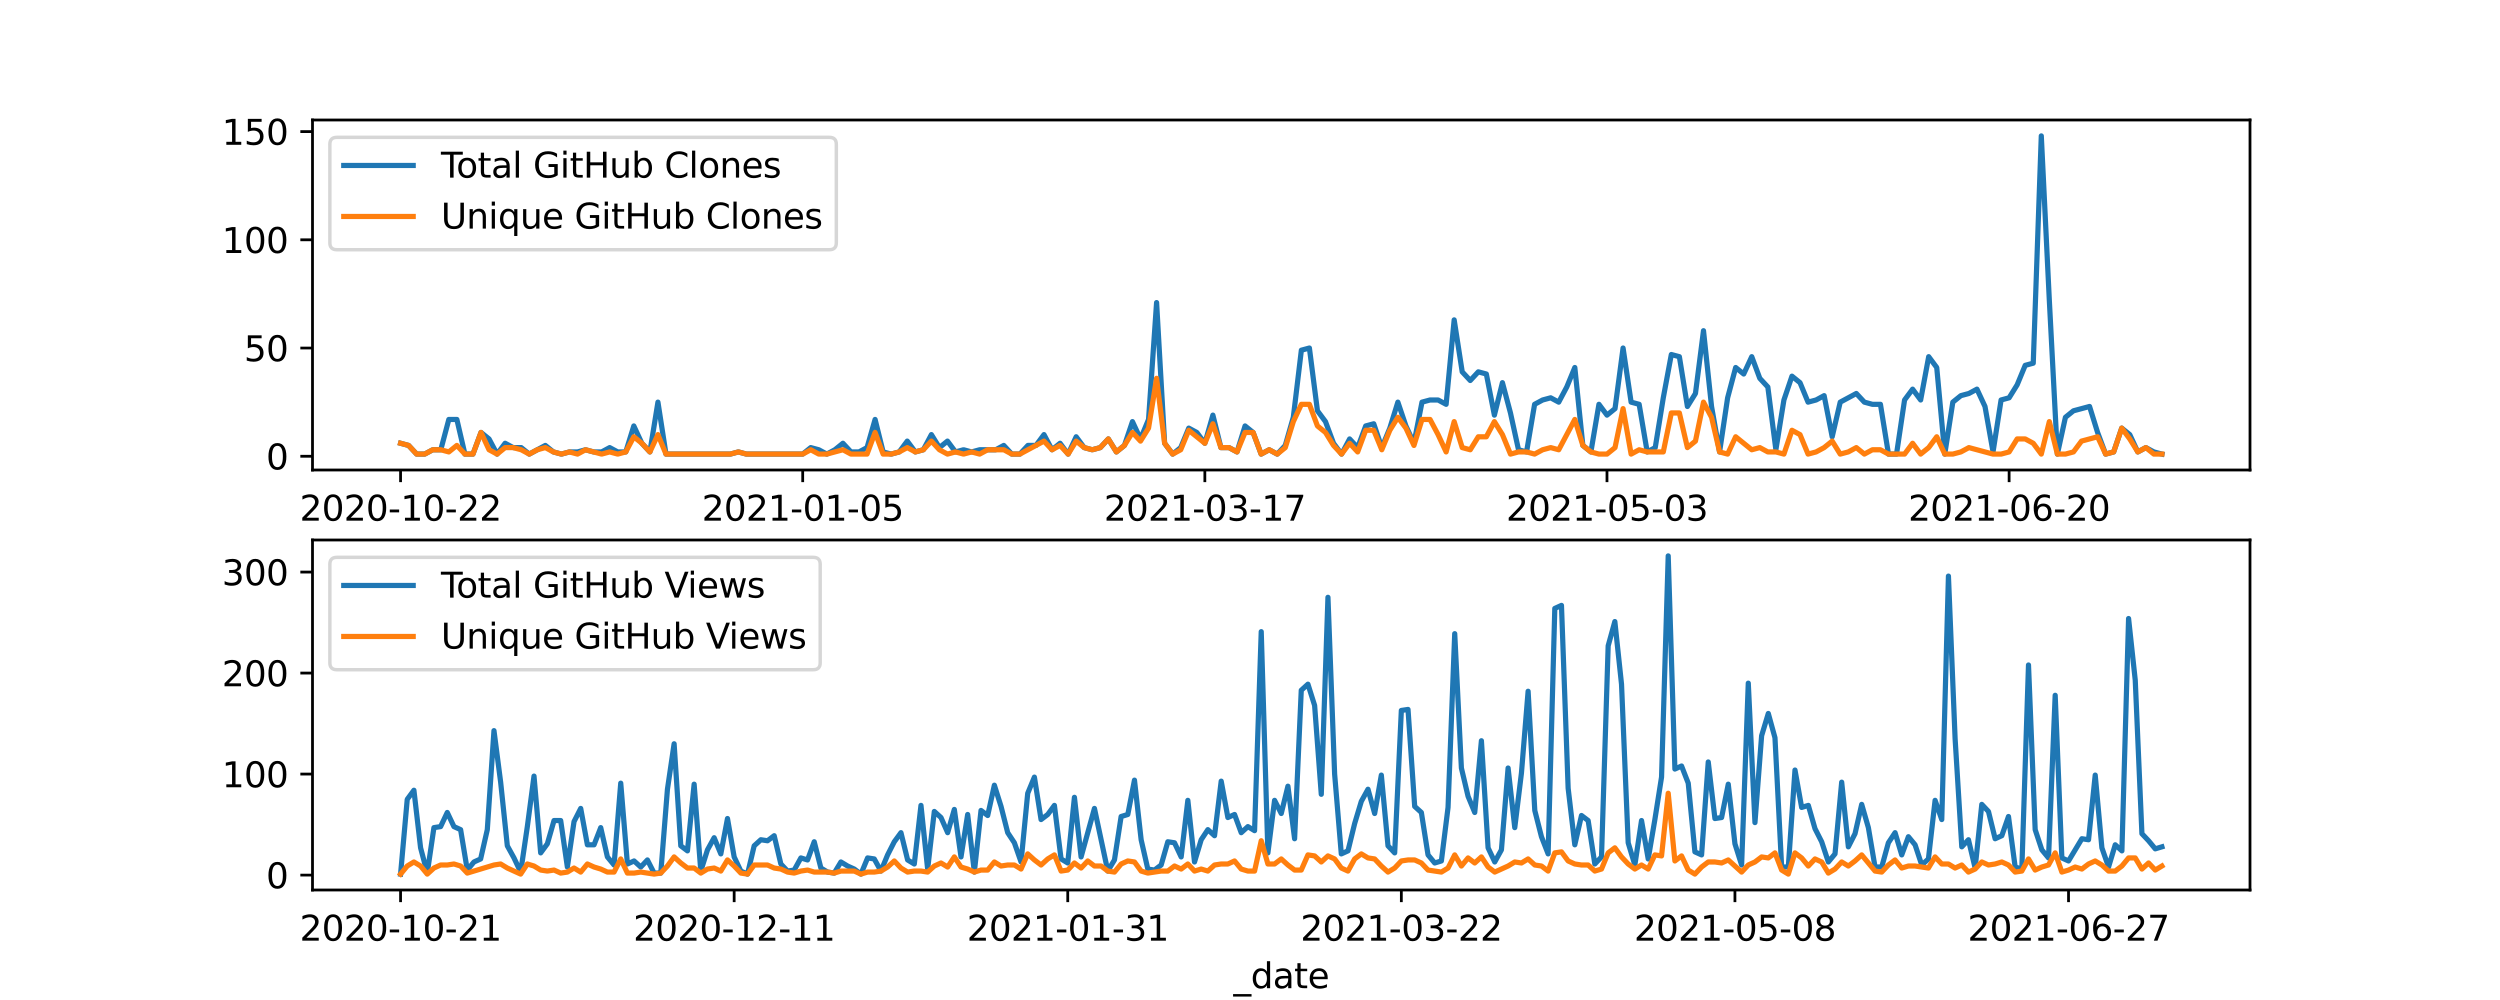 <?xml version="1.0" encoding="utf-8" standalone="no"?>
<!DOCTYPE svg PUBLIC "-//W3C//DTD SVG 1.1//EN"
  "http://www.w3.org/Graphics/SVG/1.1/DTD/svg11.dtd">
<svg height="288pt" version="1.1" viewBox="0 0 720 288" width="720pt" xmlns="http://www.w3.org/2000/svg" xmlns:xlink="http://www.w3.org/1999/xlink">
 <defs>
  <style type="text/css">*{stroke-linecap:butt;stroke-linejoin:round;}</style>
 </defs>
 <g id="figure_1">
  <g id="patch_1">
   <path d="M 0 288 
L 720 288 
L 720 0 
L 0 0 
z
" style="fill:#ffffff;"/>
  </g>
  <g id="axes_1">
   <g id="patch_2">
    <path d="M 90 135.36 
L 648 135.36 
L 648 34.56 
L 90 34.56 
z
" style="fill:#ffffff;"/>
   </g>
   <g id="matplotlib.axis_1">
    <g id="xtick_1">
     <g id="line2d_1">
      <defs>
       <path d="M 0 0 
L 0 3.5 
" id="mfccde7856c" style="stroke:#000000;stroke-width:0.8;"/>
      </defs>
      <g>
       <use style="stroke:#000000;stroke-width:0.8;" x="115.364" xlink:href="#mfccde7856c" y="135.36"/>
      </g>
     </g>
     <g id="text_1">
      <!-- 2020-10-22 -->
      <g transform="translate(86.306 149.958)scale(0.1 -0.1)">
       <defs>
        <path d="M 1228 531 
L 3431 531 
L 3431 0 
L 469 0 
L 469 531 
Q 828 903 1448 1529 
Q 2069 2156 2228 2338 
Q 2531 2678 2651 2914 
Q 2772 3150 2772 3378 
Q 2772 3750 2511 3984 
Q 2250 4219 1831 4219 
Q 1534 4219 1204 4116 
Q 875 4013 500 3803 
L 500 4441 
Q 881 4594 1212 4672 
Q 1544 4750 1819 4750 
Q 2544 4750 2975 4387 
Q 3406 4025 3406 3419 
Q 3406 3131 3298 2873 
Q 3191 2616 2906 2266 
Q 2828 2175 2409 1742 
Q 1991 1309 1228 531 
z
" id="DejaVuSans-32" transform="scale(0.016)"/>
        <path d="M 2034 4250 
Q 1547 4250 1301 3770 
Q 1056 3291 1056 2328 
Q 1056 1369 1301 889 
Q 1547 409 2034 409 
Q 2525 409 2770 889 
Q 3016 1369 3016 2328 
Q 3016 3291 2770 3770 
Q 2525 4250 2034 4250 
z
M 2034 4750 
Q 2819 4750 3233 4129 
Q 3647 3509 3647 2328 
Q 3647 1150 3233 529 
Q 2819 -91 2034 -91 
Q 1250 -91 836 529 
Q 422 1150 422 2328 
Q 422 3509 836 4129 
Q 1250 4750 2034 4750 
z
" id="DejaVuSans-30" transform="scale(0.016)"/>
        <path d="M 313 2009 
L 1997 2009 
L 1997 1497 
L 313 1497 
L 313 2009 
z
" id="DejaVuSans-2d" transform="scale(0.016)"/>
        <path d="M 794 531 
L 1825 531 
L 1825 4091 
L 703 3866 
L 703 4441 
L 1819 4666 
L 2450 4666 
L 2450 531 
L 3481 531 
L 3481 0 
L 794 0 
L 794 531 
z
" id="DejaVuSans-31" transform="scale(0.016)"/>
       </defs>
       <use xlink:href="#DejaVuSans-32"/>
       <use x="63.623" xlink:href="#DejaVuSans-30"/>
       <use x="127.246" xlink:href="#DejaVuSans-32"/>
       <use x="190.869" xlink:href="#DejaVuSans-30"/>
       <use x="254.492" xlink:href="#DejaVuSans-2d"/>
       <use x="290.576" xlink:href="#DejaVuSans-31"/>
       <use x="354.199" xlink:href="#DejaVuSans-30"/>
       <use x="417.822" xlink:href="#DejaVuSans-2d"/>
       <use x="453.906" xlink:href="#DejaVuSans-32"/>
       <use x="517.529" xlink:href="#DejaVuSans-32"/>
      </g>
     </g>
    </g>
    <g id="xtick_2">
     <g id="line2d_2">
      <g>
       <use style="stroke:#000000;stroke-width:0.8;" x="231.179" xlink:href="#mfccde7856c" y="135.36"/>
      </g>
     </g>
     <g id="text_2">
      <!-- 2021-01-05 -->
      <g transform="translate(202.122 149.958)scale(0.1 -0.1)">
       <defs>
        <path d="M 691 4666 
L 3169 4666 
L 3169 4134 
L 1269 4134 
L 1269 2991 
Q 1406 3038 1543 3061 
Q 1681 3084 1819 3084 
Q 2600 3084 3056 2656 
Q 3513 2228 3513 1497 
Q 3513 744 3044 326 
Q 2575 -91 1722 -91 
Q 1428 -91 1123 -41 
Q 819 9 494 109 
L 494 744 
Q 775 591 1075 516 
Q 1375 441 1709 441 
Q 2250 441 2565 725 
Q 2881 1009 2881 1497 
Q 2881 1984 2565 2268 
Q 2250 2553 1709 2553 
Q 1456 2553 1204 2497 
Q 953 2441 691 2322 
L 691 4666 
z
" id="DejaVuSans-35" transform="scale(0.016)"/>
       </defs>
       <use xlink:href="#DejaVuSans-32"/>
       <use x="63.623" xlink:href="#DejaVuSans-30"/>
       <use x="127.246" xlink:href="#DejaVuSans-32"/>
       <use x="190.869" xlink:href="#DejaVuSans-31"/>
       <use x="254.492" xlink:href="#DejaVuSans-2d"/>
       <use x="290.576" xlink:href="#DejaVuSans-30"/>
       <use x="354.199" xlink:href="#DejaVuSans-31"/>
       <use x="417.822" xlink:href="#DejaVuSans-2d"/>
       <use x="453.906" xlink:href="#DejaVuSans-30"/>
       <use x="517.529" xlink:href="#DejaVuSans-35"/>
      </g>
     </g>
    </g>
    <g id="xtick_3">
     <g id="line2d_3">
      <g>
       <use style="stroke:#000000;stroke-width:0.8;" x="346.995" xlink:href="#mfccde7856c" y="135.36"/>
      </g>
     </g>
     <g id="text_3">
      <!-- 2021-03-17 -->
      <g transform="translate(317.937 149.958)scale(0.1 -0.1)">
       <defs>
        <path d="M 2597 2516 
Q 3050 2419 3304 2112 
Q 3559 1806 3559 1356 
Q 3559 666 3084 287 
Q 2609 -91 1734 -91 
Q 1441 -91 1130 -33 
Q 819 25 488 141 
L 488 750 
Q 750 597 1062 519 
Q 1375 441 1716 441 
Q 2309 441 2620 675 
Q 2931 909 2931 1356 
Q 2931 1769 2642 2001 
Q 2353 2234 1838 2234 
L 1294 2234 
L 1294 2753 
L 1863 2753 
Q 2328 2753 2575 2939 
Q 2822 3125 2822 3475 
Q 2822 3834 2567 4026 
Q 2313 4219 1838 4219 
Q 1578 4219 1281 4162 
Q 984 4106 628 3988 
L 628 4550 
Q 988 4650 1302 4700 
Q 1616 4750 1894 4750 
Q 2613 4750 3031 4423 
Q 3450 4097 3450 3541 
Q 3450 3153 3228 2886 
Q 3006 2619 2597 2516 
z
" id="DejaVuSans-33" transform="scale(0.016)"/>
        <path d="M 525 4666 
L 3525 4666 
L 3525 4397 
L 1831 0 
L 1172 0 
L 2766 4134 
L 525 4134 
L 525 4666 
z
" id="DejaVuSans-37" transform="scale(0.016)"/>
       </defs>
       <use xlink:href="#DejaVuSans-32"/>
       <use x="63.623" xlink:href="#DejaVuSans-30"/>
       <use x="127.246" xlink:href="#DejaVuSans-32"/>
       <use x="190.869" xlink:href="#DejaVuSans-31"/>
       <use x="254.492" xlink:href="#DejaVuSans-2d"/>
       <use x="290.576" xlink:href="#DejaVuSans-30"/>
       <use x="354.199" xlink:href="#DejaVuSans-33"/>
       <use x="417.822" xlink:href="#DejaVuSans-2d"/>
       <use x="453.906" xlink:href="#DejaVuSans-31"/>
       <use x="517.529" xlink:href="#DejaVuSans-37"/>
      </g>
     </g>
    </g>
    <g id="xtick_4">
     <g id="line2d_4">
      <g>
       <use style="stroke:#000000;stroke-width:0.8;" x="462.811" xlink:href="#mfccde7856c" y="135.36"/>
      </g>
     </g>
     <g id="text_4">
      <!-- 2021-05-03 -->
      <g transform="translate(433.753 149.958)scale(0.1 -0.1)">
       <use xlink:href="#DejaVuSans-32"/>
       <use x="63.623" xlink:href="#DejaVuSans-30"/>
       <use x="127.246" xlink:href="#DejaVuSans-32"/>
       <use x="190.869" xlink:href="#DejaVuSans-31"/>
       <use x="254.492" xlink:href="#DejaVuSans-2d"/>
       <use x="290.576" xlink:href="#DejaVuSans-30"/>
       <use x="354.199" xlink:href="#DejaVuSans-35"/>
       <use x="417.822" xlink:href="#DejaVuSans-2d"/>
       <use x="453.906" xlink:href="#DejaVuSans-30"/>
       <use x="517.529" xlink:href="#DejaVuSans-33"/>
      </g>
     </g>
    </g>
    <g id="xtick_5">
     <g id="line2d_5">
      <g>
       <use style="stroke:#000000;stroke-width:0.8;" x="578.626" xlink:href="#mfccde7856c" y="135.36"/>
      </g>
     </g>
     <g id="text_5">
      <!-- 2021-06-20 -->
      <g transform="translate(549.569 149.958)scale(0.1 -0.1)">
       <defs>
        <path d="M 2113 2584 
Q 1688 2584 1439 2293 
Q 1191 2003 1191 1497 
Q 1191 994 1439 701 
Q 1688 409 2113 409 
Q 2538 409 2786 701 
Q 3034 994 3034 1497 
Q 3034 2003 2786 2293 
Q 2538 2584 2113 2584 
z
M 3366 4563 
L 3366 3988 
Q 3128 4100 2886 4159 
Q 2644 4219 2406 4219 
Q 1781 4219 1451 3797 
Q 1122 3375 1075 2522 
Q 1259 2794 1537 2939 
Q 1816 3084 2150 3084 
Q 2853 3084 3261 2657 
Q 3669 2231 3669 1497 
Q 3669 778 3244 343 
Q 2819 -91 2113 -91 
Q 1303 -91 875 529 
Q 447 1150 447 2328 
Q 447 3434 972 4092 
Q 1497 4750 2381 4750 
Q 2619 4750 2861 4703 
Q 3103 4656 3366 4563 
z
" id="DejaVuSans-36" transform="scale(0.016)"/>
       </defs>
       <use xlink:href="#DejaVuSans-32"/>
       <use x="63.623" xlink:href="#DejaVuSans-30"/>
       <use x="127.246" xlink:href="#DejaVuSans-32"/>
       <use x="190.869" xlink:href="#DejaVuSans-31"/>
       <use x="254.492" xlink:href="#DejaVuSans-2d"/>
       <use x="290.576" xlink:href="#DejaVuSans-30"/>
       <use x="354.199" xlink:href="#DejaVuSans-36"/>
       <use x="417.822" xlink:href="#DejaVuSans-2d"/>
       <use x="453.906" xlink:href="#DejaVuSans-32"/>
       <use x="517.529" xlink:href="#DejaVuSans-30"/>
      </g>
     </g>
    </g>
    <g id="text_6">
     <!-- _date -->
     <g transform="translate(355.225 163.637)scale(0.1 -0.1)">
      <defs>
       <path d="M 3263 -1063 
L 3263 -1509 
L -63 -1509 
L -63 -1063 
L 3263 -1063 
z
" id="DejaVuSans-5f" transform="scale(0.016)"/>
       <path d="M 2906 2969 
L 2906 4863 
L 3481 4863 
L 3481 0 
L 2906 0 
L 2906 525 
Q 2725 213 2448 61 
Q 2172 -91 1784 -91 
Q 1150 -91 751 415 
Q 353 922 353 1747 
Q 353 2572 751 3078 
Q 1150 3584 1784 3584 
Q 2172 3584 2448 3432 
Q 2725 3281 2906 2969 
z
M 947 1747 
Q 947 1113 1208 752 
Q 1469 391 1925 391 
Q 2381 391 2643 752 
Q 2906 1113 2906 1747 
Q 2906 2381 2643 2742 
Q 2381 3103 1925 3103 
Q 1469 3103 1208 2742 
Q 947 2381 947 1747 
z
" id="DejaVuSans-64" transform="scale(0.016)"/>
       <path d="M 2194 1759 
Q 1497 1759 1228 1600 
Q 959 1441 959 1056 
Q 959 750 1161 570 
Q 1363 391 1709 391 
Q 2188 391 2477 730 
Q 2766 1069 2766 1631 
L 2766 1759 
L 2194 1759 
z
M 3341 1997 
L 3341 0 
L 2766 0 
L 2766 531 
Q 2569 213 2275 61 
Q 1981 -91 1556 -91 
Q 1019 -91 701 211 
Q 384 513 384 1019 
Q 384 1609 779 1909 
Q 1175 2209 1959 2209 
L 2766 2209 
L 2766 2266 
Q 2766 2663 2505 2880 
Q 2244 3097 1772 3097 
Q 1472 3097 1187 3025 
Q 903 2953 641 2809 
L 641 3341 
Q 956 3463 1253 3523 
Q 1550 3584 1831 3584 
Q 2591 3584 2966 3190 
Q 3341 2797 3341 1997 
z
" id="DejaVuSans-61" transform="scale(0.016)"/>
       <path d="M 1172 4494 
L 1172 3500 
L 2356 3500 
L 2356 3053 
L 1172 3053 
L 1172 1153 
Q 1172 725 1289 603 
Q 1406 481 1766 481 
L 2356 481 
L 2356 0 
L 1766 0 
Q 1100 0 847 248 
Q 594 497 594 1153 
L 594 3053 
L 172 3053 
L 172 3500 
L 594 3500 
L 594 4494 
L 1172 4494 
z
" id="DejaVuSans-74" transform="scale(0.016)"/>
       <path d="M 3597 1894 
L 3597 1613 
L 953 1613 
Q 991 1019 1311 708 
Q 1631 397 2203 397 
Q 2534 397 2845 478 
Q 3156 559 3463 722 
L 3463 178 
Q 3153 47 2828 -22 
Q 2503 -91 2169 -91 
Q 1331 -91 842 396 
Q 353 884 353 1716 
Q 353 2575 817 3079 
Q 1281 3584 2069 3584 
Q 2775 3584 3186 3129 
Q 3597 2675 3597 1894 
z
M 3022 2063 
Q 3016 2534 2758 2815 
Q 2500 3097 2075 3097 
Q 1594 3097 1305 2825 
Q 1016 2553 972 2059 
L 3022 2063 
z
" id="DejaVuSans-65" transform="scale(0.016)"/>
      </defs>
      <use xlink:href="#DejaVuSans-5f"/>
      <use x="50" xlink:href="#DejaVuSans-64"/>
      <use x="113.477" xlink:href="#DejaVuSans-61"/>
      <use x="174.756" xlink:href="#DejaVuSans-74"/>
      <use x="213.965" xlink:href="#DejaVuSans-65"/>
     </g>
    </g>
   </g>
   <g id="matplotlib.axis_2">
    <g id="ytick_1">
     <g id="line2d_6">
      <defs>
       <path d="M 0 0 
L -3.5 0 
" id="mc6d5dcbd96" style="stroke:#000000;stroke-width:0.8;"/>
      </defs>
      <g>
       <use style="stroke:#000000;stroke-width:0.8;" x="90" xlink:href="#mc6d5dcbd96" y="131.402"/>
      </g>
     </g>
     <g id="text_7">
      <!-- 0 -->
      <g transform="translate(76.638 135.201)scale(0.1 -0.1)">
       <use xlink:href="#DejaVuSans-30"/>
      </g>
     </g>
    </g>
    <g id="ytick_2">
     <g id="line2d_7">
      <g>
       <use style="stroke:#000000;stroke-width:0.8;" x="90" xlink:href="#mc6d5dcbd96" y="100.233"/>
      </g>
     </g>
     <g id="text_8">
      <!-- 50 -->
      <g transform="translate(70.275 104.032)scale(0.1 -0.1)">
       <use xlink:href="#DejaVuSans-35"/>
       <use x="63.623" xlink:href="#DejaVuSans-30"/>
      </g>
     </g>
    </g>
    <g id="ytick_3">
     <g id="line2d_8">
      <g>
       <use style="stroke:#000000;stroke-width:0.8;" x="90" xlink:href="#mc6d5dcbd96" y="69.064"/>
      </g>
     </g>
     <g id="text_9">
      <!-- 100 -->
      <g transform="translate(63.913 72.863)scale(0.1 -0.1)">
       <use xlink:href="#DejaVuSans-31"/>
       <use x="63.623" xlink:href="#DejaVuSans-30"/>
       <use x="127.246" xlink:href="#DejaVuSans-30"/>
      </g>
     </g>
    </g>
    <g id="ytick_4">
     <g id="line2d_9">
      <g>
       <use style="stroke:#000000;stroke-width:0.8;" x="90" xlink:href="#mc6d5dcbd96" y="37.895"/>
      </g>
     </g>
     <g id="text_10">
      <!-- 150 -->
      <g transform="translate(63.913 41.694)scale(0.1 -0.1)">
       <use xlink:href="#DejaVuSans-31"/>
       <use x="63.623" xlink:href="#DejaVuSans-35"/>
       <use x="127.246" xlink:href="#DejaVuSans-30"/>
      </g>
     </g>
    </g>
   </g>
   <g id="line2d_10">
    <path clip-path="url(#pdaf4acaa3e)" d="M 115.364 127.661 
L 117.68 128.285 
L 119.996 130.778 
L 122.313 130.778 
L 124.629 129.531 
L 126.945 129.531 
L 129.262 120.804 
L 131.578 120.804 
L 133.894 130.778 
L 136.21 130.778 
L 138.527 124.544 
L 140.843 126.415 
L 143.159 130.778 
L 145.476 127.661 
L 147.792 128.908 
L 150.108 128.908 
L 152.425 130.778 
L 157.057 128.285 
L 159.374 130.155 
L 161.69 130.778 
L 164.006 130.155 
L 166.323 130.155 
L 168.639 129.531 
L 170.955 130.155 
L 173.271 130.155 
L 175.588 128.908 
L 177.904 130.155 
L 180.22 130.155 
L 182.537 122.674 
L 184.853 127.661 
L 187.169 130.155 
L 189.486 115.817 
L 191.802 130.778 
L 210.333 130.778 
L 212.649 130.155 
L 214.965 130.778 
L 231.179 130.778 
L 233.496 128.908 
L 235.812 129.531 
L 238.128 130.778 
L 240.445 129.531 
L 242.761 127.661 
L 245.077 130.155 
L 247.394 130.155 
L 249.71 128.908 
L 252.026 120.804 
L 254.342 130.155 
L 256.659 130.778 
L 258.975 130.155 
L 261.291 127.038 
L 263.608 130.155 
L 265.924 129.531 
L 268.24 125.168 
L 270.557 128.908 
L 272.873 127.038 
L 275.189 130.155 
L 277.506 129.531 
L 279.822 130.155 
L 282.138 129.531 
L 286.771 129.531 
L 289.087 128.285 
L 291.403 130.778 
L 293.72 130.778 
L 296.036 128.285 
L 298.352 128.285 
L 300.669 125.168 
L 302.985 129.531 
L 305.301 127.661 
L 307.618 130.778 
L 309.934 125.791 
L 312.25 128.908 
L 314.567 129.531 
L 316.883 128.908 
L 319.199 126.415 
L 321.516 130.155 
L 323.832 128.285 
L 326.148 121.428 
L 328.465 126.415 
L 330.781 120.804 
L 333.097 87.142 
L 335.413 127.661 
L 337.73 130.778 
L 340.046 128.908 
L 342.362 123.298 
L 344.679 124.544 
L 346.995 127.661 
L 349.311 119.557 
L 351.628 128.908 
L 353.944 128.908 
L 356.26 130.155 
L 358.577 122.674 
L 360.893 124.544 
L 363.209 130.778 
L 365.526 129.531 
L 367.842 130.778 
L 370.158 128.285 
L 372.474 120.181 
L 374.791 100.856 
L 377.107 100.233 
L 379.423 118.311 
L 381.74 121.428 
L 384.056 127.661 
L 386.372 130.778 
L 388.689 126.415 
L 391.005 128.908 
L 393.321 122.674 
L 395.638 122.051 
L 397.954 128.908 
L 400.27 123.298 
L 402.587 115.817 
L 404.903 122.674 
L 407.219 127.661 
L 409.535 115.817 
L 411.852 115.194 
L 414.168 115.194 
L 416.484 116.441 
L 418.801 92.129 
L 421.117 107.09 
L 423.433 109.583 
L 425.75 107.09 
L 428.066 107.713 
L 430.382 119.557 
L 432.699 110.207 
L 435.015 118.934 
L 437.331 129.531 
L 439.648 130.155 
L 441.964 116.441 
L 444.28 115.194 
L 446.597 114.57 
L 448.913 115.817 
L 451.229 111.454 
L 453.545 105.843 
L 455.862 128.285 
L 458.178 130.155 
L 460.494 116.441 
L 462.811 119.557 
L 465.127 117.687 
L 467.443 100.233 
L 469.76 115.817 
L 472.076 116.441 
L 474.392 130.155 
L 476.709 128.908 
L 479.025 114.57 
L 481.341 102.103 
L 483.658 102.726 
L 485.974 117.064 
L 488.29 113.324 
L 490.606 95.246 
L 492.923 117.064 
L 495.239 130.155 
L 497.555 114.57 
L 499.872 105.843 
L 502.188 107.713 
L 504.504 102.726 
L 506.821 108.96 
L 509.137 111.454 
L 511.453 129.531 
L 513.77 115.194 
L 516.086 108.337 
L 518.402 110.207 
L 520.719 115.817 
L 523.035 115.194 
L 525.351 113.947 
L 527.667 125.791 
L 529.984 115.817 
L 534.616 113.324 
L 536.933 115.817 
L 539.249 116.441 
L 541.565 116.441 
L 543.882 130.778 
L 546.198 130.778 
L 548.514 115.194 
L 550.831 112.077 
L 553.147 115.194 
L 555.463 102.726 
L 557.78 105.843 
L 560.096 130.778 
L 562.412 115.817 
L 564.729 113.947 
L 567.045 113.324 
L 569.361 112.077 
L 571.677 117.064 
L 573.994 130.155 
L 576.31 115.194 
L 578.626 114.57 
L 580.943 110.83 
L 583.259 105.22 
L 585.575 104.596 
L 587.892 39.142 
L 590.208 86.518 
L 592.524 130.778 
L 594.841 120.181 
L 597.157 118.311 
L 601.79 117.064 
L 604.106 124.544 
L 606.422 130.778 
L 608.738 130.155 
L 611.055 123.298 
L 613.371 125.168 
L 615.687 130.155 
L 618.004 128.908 
L 620.32 130.155 
L 622.636 130.778 
L 622.636 130.778 
" style="fill:none;stroke:#1f77b4;stroke-linecap:square;stroke-width:1.5;"/>
   </g>
   <g id="line2d_11">
    <path clip-path="url(#pdaf4acaa3e)" d="M 115.364 127.661 
L 117.68 128.285 
L 119.996 130.778 
L 122.313 130.778 
L 124.629 129.531 
L 126.945 129.531 
L 129.262 130.155 
L 131.578 128.285 
L 133.894 130.778 
L 136.21 130.778 
L 138.527 124.544 
L 140.843 129.531 
L 143.159 130.778 
L 145.476 128.908 
L 147.792 128.908 
L 150.108 129.531 
L 152.425 130.778 
L 154.741 129.531 
L 157.057 128.908 
L 159.374 130.155 
L 161.69 130.778 
L 164.006 130.155 
L 166.323 130.778 
L 168.639 129.531 
L 173.271 130.778 
L 175.588 130.155 
L 177.904 130.778 
L 180.22 130.155 
L 182.537 125.791 
L 184.853 127.661 
L 187.169 130.155 
L 189.486 125.168 
L 191.802 130.778 
L 210.333 130.778 
L 212.649 130.155 
L 214.965 130.778 
L 231.179 130.778 
L 233.496 129.531 
L 235.812 130.778 
L 238.128 130.778 
L 242.761 129.531 
L 245.077 130.778 
L 249.71 130.778 
L 252.026 124.544 
L 254.342 130.778 
L 256.659 130.778 
L 258.975 130.155 
L 261.291 128.908 
L 263.608 130.155 
L 265.924 129.531 
L 268.24 127.038 
L 270.557 129.531 
L 272.873 130.778 
L 275.189 130.155 
L 277.506 130.778 
L 279.822 130.155 
L 282.138 130.778 
L 284.455 129.531 
L 289.087 129.531 
L 291.403 130.778 
L 293.72 130.778 
L 300.669 127.038 
L 302.985 129.531 
L 305.301 128.285 
L 307.618 130.778 
L 309.934 127.038 
L 312.25 128.908 
L 314.567 129.531 
L 316.883 128.908 
L 319.199 126.415 
L 321.516 130.155 
L 323.832 128.285 
L 326.148 124.544 
L 328.465 127.038 
L 330.781 123.298 
L 333.097 108.96 
L 335.413 127.661 
L 337.73 130.778 
L 340.046 129.531 
L 342.362 123.921 
L 346.995 127.661 
L 349.311 122.051 
L 351.628 128.908 
L 353.944 128.908 
L 356.26 130.155 
L 358.577 124.544 
L 360.893 124.544 
L 363.209 130.778 
L 365.526 129.531 
L 367.842 130.778 
L 370.158 128.908 
L 372.474 121.428 
L 374.791 116.441 
L 377.107 116.441 
L 379.423 122.674 
L 381.74 124.544 
L 384.056 128.285 
L 386.372 130.778 
L 388.689 127.661 
L 391.005 130.155 
L 393.321 123.921 
L 395.638 123.921 
L 397.954 129.531 
L 400.27 123.921 
L 402.587 120.181 
L 404.903 123.298 
L 407.219 128.285 
L 409.535 120.804 
L 411.852 120.804 
L 414.168 125.168 
L 416.484 130.155 
L 418.801 121.428 
L 421.117 128.908 
L 423.433 129.531 
L 425.75 125.791 
L 428.066 125.791 
L 430.382 121.428 
L 432.699 125.168 
L 435.015 130.778 
L 437.331 130.155 
L 439.648 130.155 
L 441.964 130.778 
L 444.28 129.531 
L 446.597 128.908 
L 448.913 129.531 
L 453.545 120.804 
L 455.862 128.285 
L 458.178 130.155 
L 460.494 130.778 
L 462.811 130.778 
L 465.127 128.908 
L 467.443 117.687 
L 469.76 130.778 
L 472.076 129.531 
L 474.392 130.155 
L 479.025 130.155 
L 481.341 118.934 
L 483.658 118.934 
L 485.974 128.908 
L 488.29 127.038 
L 490.606 115.817 
L 492.923 120.181 
L 495.239 130.155 
L 497.555 130.778 
L 499.872 125.791 
L 504.504 129.531 
L 506.821 128.908 
L 509.137 130.155 
L 511.453 130.155 
L 513.77 130.778 
L 516.086 123.921 
L 518.402 125.168 
L 520.719 130.778 
L 523.035 130.155 
L 525.351 128.908 
L 527.667 127.038 
L 529.984 130.778 
L 532.3 130.155 
L 534.616 128.908 
L 536.933 130.778 
L 539.249 129.531 
L 541.565 129.531 
L 543.882 130.778 
L 548.514 130.778 
L 550.831 127.661 
L 553.147 130.778 
L 555.463 128.908 
L 557.78 125.791 
L 560.096 130.778 
L 562.412 130.778 
L 564.729 130.155 
L 567.045 128.908 
L 573.994 130.778 
L 576.31 130.778 
L 578.626 130.155 
L 580.943 126.415 
L 583.259 126.415 
L 585.575 127.661 
L 587.892 130.778 
L 590.208 121.428 
L 592.524 130.778 
L 594.841 130.778 
L 597.157 130.155 
L 599.473 127.038 
L 604.106 125.791 
L 606.422 130.778 
L 608.738 130.155 
L 611.055 123.298 
L 613.371 126.415 
L 615.687 130.155 
L 618.004 128.908 
L 620.32 130.778 
L 622.636 130.778 
L 622.636 130.778 
" style="fill:none;stroke:#ff7f0e;stroke-linecap:square;stroke-width:1.5;"/>
   </g>
   <g id="patch_3">
    <path d="M 90 135.36 
L 90 34.56 
" style="fill:none;stroke:#000000;stroke-linecap:square;stroke-linejoin:miter;stroke-width:0.8;"/>
   </g>
   <g id="patch_4">
    <path d="M 648 135.36 
L 648 34.56 
" style="fill:none;stroke:#000000;stroke-linecap:square;stroke-linejoin:miter;stroke-width:0.8;"/>
   </g>
   <g id="patch_5">
    <path d="M 90 135.36 
L 648 135.36 
" style="fill:none;stroke:#000000;stroke-linecap:square;stroke-linejoin:miter;stroke-width:0.8;"/>
   </g>
   <g id="patch_6">
    <path d="M 90 34.56 
L 648 34.56 
" style="fill:none;stroke:#000000;stroke-linecap:square;stroke-linejoin:miter;stroke-width:0.8;"/>
   </g>
   <g id="legend_1">
    <g id="patch_7">
     <path d="M 97 71.916 
L 238.863 71.916 
Q 240.863 71.916 240.863 69.916 
L 240.863 41.56 
Q 240.863 39.56 238.863 39.56 
L 97 39.56 
Q 95 39.56 95 41.56 
L 95 69.916 
Q 95 71.916 97 71.916 
z
" style="fill:#ffffff;opacity:0.8;stroke:#cccccc;stroke-linejoin:miter;"/>
    </g>
    <g id="line2d_12">
     <path d="M 99 47.658 
L 119 47.658 
" style="fill:none;stroke:#1f77b4;stroke-linecap:square;stroke-width:1.5;"/>
    </g>
    <g id="line2d_13"/>
    <g id="text_11">
     <!-- Total GitHub Clones -->
     <g transform="translate(127 51.158)scale(0.1 -0.1)">
      <defs>
       <path d="M -19 4666 
L 3928 4666 
L 3928 4134 
L 2272 4134 
L 2272 0 
L 1638 0 
L 1638 4134 
L -19 4134 
L -19 4666 
z
" id="DejaVuSans-54" transform="scale(0.016)"/>
       <path d="M 1959 3097 
Q 1497 3097 1228 2736 
Q 959 2375 959 1747 
Q 959 1119 1226 758 
Q 1494 397 1959 397 
Q 2419 397 2687 759 
Q 2956 1122 2956 1747 
Q 2956 2369 2687 2733 
Q 2419 3097 1959 3097 
z
M 1959 3584 
Q 2709 3584 3137 3096 
Q 3566 2609 3566 1747 
Q 3566 888 3137 398 
Q 2709 -91 1959 -91 
Q 1206 -91 779 398 
Q 353 888 353 1747 
Q 353 2609 779 3096 
Q 1206 3584 1959 3584 
z
" id="DejaVuSans-6f" transform="scale(0.016)"/>
       <path d="M 603 4863 
L 1178 4863 
L 1178 0 
L 603 0 
L 603 4863 
z
" id="DejaVuSans-6c" transform="scale(0.016)"/>
       <path id="DejaVuSans-20" transform="scale(0.016)"/>
       <path d="M 3809 666 
L 3809 1919 
L 2778 1919 
L 2778 2438 
L 4434 2438 
L 4434 434 
Q 4069 175 3628 42 
Q 3188 -91 2688 -91 
Q 1594 -91 976 548 
Q 359 1188 359 2328 
Q 359 3472 976 4111 
Q 1594 4750 2688 4750 
Q 3144 4750 3555 4637 
Q 3966 4525 4313 4306 
L 4313 3634 
Q 3963 3931 3569 4081 
Q 3175 4231 2741 4231 
Q 1884 4231 1454 3753 
Q 1025 3275 1025 2328 
Q 1025 1384 1454 906 
Q 1884 428 2741 428 
Q 3075 428 3337 486 
Q 3600 544 3809 666 
z
" id="DejaVuSans-47" transform="scale(0.016)"/>
       <path d="M 603 3500 
L 1178 3500 
L 1178 0 
L 603 0 
L 603 3500 
z
M 603 4863 
L 1178 4863 
L 1178 4134 
L 603 4134 
L 603 4863 
z
" id="DejaVuSans-69" transform="scale(0.016)"/>
       <path d="M 628 4666 
L 1259 4666 
L 1259 2753 
L 3553 2753 
L 3553 4666 
L 4184 4666 
L 4184 0 
L 3553 0 
L 3553 2222 
L 1259 2222 
L 1259 0 
L 628 0 
L 628 4666 
z
" id="DejaVuSans-48" transform="scale(0.016)"/>
       <path d="M 544 1381 
L 544 3500 
L 1119 3500 
L 1119 1403 
Q 1119 906 1312 657 
Q 1506 409 1894 409 
Q 2359 409 2629 706 
Q 2900 1003 2900 1516 
L 2900 3500 
L 3475 3500 
L 3475 0 
L 2900 0 
L 2900 538 
Q 2691 219 2414 64 
Q 2138 -91 1772 -91 
Q 1169 -91 856 284 
Q 544 659 544 1381 
z
M 1991 3584 
L 1991 3584 
z
" id="DejaVuSans-75" transform="scale(0.016)"/>
       <path d="M 3116 1747 
Q 3116 2381 2855 2742 
Q 2594 3103 2138 3103 
Q 1681 3103 1420 2742 
Q 1159 2381 1159 1747 
Q 1159 1113 1420 752 
Q 1681 391 2138 391 
Q 2594 391 2855 752 
Q 3116 1113 3116 1747 
z
M 1159 2969 
Q 1341 3281 1617 3432 
Q 1894 3584 2278 3584 
Q 2916 3584 3314 3078 
Q 3713 2572 3713 1747 
Q 3713 922 3314 415 
Q 2916 -91 2278 -91 
Q 1894 -91 1617 61 
Q 1341 213 1159 525 
L 1159 0 
L 581 0 
L 581 4863 
L 1159 4863 
L 1159 2969 
z
" id="DejaVuSans-62" transform="scale(0.016)"/>
       <path d="M 4122 4306 
L 4122 3641 
Q 3803 3938 3442 4084 
Q 3081 4231 2675 4231 
Q 1875 4231 1450 3742 
Q 1025 3253 1025 2328 
Q 1025 1406 1450 917 
Q 1875 428 2675 428 
Q 3081 428 3442 575 
Q 3803 722 4122 1019 
L 4122 359 
Q 3791 134 3420 21 
Q 3050 -91 2638 -91 
Q 1578 -91 968 557 
Q 359 1206 359 2328 
Q 359 3453 968 4101 
Q 1578 4750 2638 4750 
Q 3056 4750 3426 4639 
Q 3797 4528 4122 4306 
z
" id="DejaVuSans-43" transform="scale(0.016)"/>
       <path d="M 3513 2113 
L 3513 0 
L 2938 0 
L 2938 2094 
Q 2938 2591 2744 2837 
Q 2550 3084 2163 3084 
Q 1697 3084 1428 2787 
Q 1159 2491 1159 1978 
L 1159 0 
L 581 0 
L 581 3500 
L 1159 3500 
L 1159 2956 
Q 1366 3272 1645 3428 
Q 1925 3584 2291 3584 
Q 2894 3584 3203 3211 
Q 3513 2838 3513 2113 
z
" id="DejaVuSans-6e" transform="scale(0.016)"/>
       <path d="M 2834 3397 
L 2834 2853 
Q 2591 2978 2328 3040 
Q 2066 3103 1784 3103 
Q 1356 3103 1142 2972 
Q 928 2841 928 2578 
Q 928 2378 1081 2264 
Q 1234 2150 1697 2047 
L 1894 2003 
Q 2506 1872 2764 1633 
Q 3022 1394 3022 966 
Q 3022 478 2636 193 
Q 2250 -91 1575 -91 
Q 1294 -91 989 -36 
Q 684 19 347 128 
L 347 722 
Q 666 556 975 473 
Q 1284 391 1588 391 
Q 1994 391 2212 530 
Q 2431 669 2431 922 
Q 2431 1156 2273 1281 
Q 2116 1406 1581 1522 
L 1381 1569 
Q 847 1681 609 1914 
Q 372 2147 372 2553 
Q 372 3047 722 3315 
Q 1072 3584 1716 3584 
Q 2034 3584 2315 3537 
Q 2597 3491 2834 3397 
z
" id="DejaVuSans-73" transform="scale(0.016)"/>
      </defs>
      <use xlink:href="#DejaVuSans-54"/>
      <use x="44.084" xlink:href="#DejaVuSans-6f"/>
      <use x="105.266" xlink:href="#DejaVuSans-74"/>
      <use x="144.475" xlink:href="#DejaVuSans-61"/>
      <use x="205.754" xlink:href="#DejaVuSans-6c"/>
      <use x="233.537" xlink:href="#DejaVuSans-20"/>
      <use x="265.324" xlink:href="#DejaVuSans-47"/>
      <use x="342.814" xlink:href="#DejaVuSans-69"/>
      <use x="370.598" xlink:href="#DejaVuSans-74"/>
      <use x="409.807" xlink:href="#DejaVuSans-48"/>
      <use x="485.002" xlink:href="#DejaVuSans-75"/>
      <use x="548.381" xlink:href="#DejaVuSans-62"/>
      <use x="611.857" xlink:href="#DejaVuSans-20"/>
      <use x="643.645" xlink:href="#DejaVuSans-43"/>
      <use x="713.469" xlink:href="#DejaVuSans-6c"/>
      <use x="741.252" xlink:href="#DejaVuSans-6f"/>
      <use x="802.434" xlink:href="#DejaVuSans-6e"/>
      <use x="865.812" xlink:href="#DejaVuSans-65"/>
      <use x="927.336" xlink:href="#DejaVuSans-73"/>
     </g>
    </g>
    <g id="line2d_14">
     <path d="M 99 62.337 
L 119 62.337 
" style="fill:none;stroke:#ff7f0e;stroke-linecap:square;stroke-width:1.5;"/>
    </g>
    <g id="line2d_15"/>
    <g id="text_12">
     <!-- Unique GitHub Clones -->
     <g transform="translate(127 65.837)scale(0.1 -0.1)">
      <defs>
       <path d="M 556 4666 
L 1191 4666 
L 1191 1831 
Q 1191 1081 1462 751 
Q 1734 422 2344 422 
Q 2950 422 3222 751 
Q 3494 1081 3494 1831 
L 3494 4666 
L 4128 4666 
L 4128 1753 
Q 4128 841 3676 375 
Q 3225 -91 2344 -91 
Q 1459 -91 1007 375 
Q 556 841 556 1753 
L 556 4666 
z
" id="DejaVuSans-55" transform="scale(0.016)"/>
       <path d="M 947 1747 
Q 947 1113 1208 752 
Q 1469 391 1925 391 
Q 2381 391 2643 752 
Q 2906 1113 2906 1747 
Q 2906 2381 2643 2742 
Q 2381 3103 1925 3103 
Q 1469 3103 1208 2742 
Q 947 2381 947 1747 
z
M 2906 525 
Q 2725 213 2448 61 
Q 2172 -91 1784 -91 
Q 1150 -91 751 415 
Q 353 922 353 1747 
Q 353 2572 751 3078 
Q 1150 3584 1784 3584 
Q 2172 3584 2448 3432 
Q 2725 3281 2906 2969 
L 2906 3500 
L 3481 3500 
L 3481 -1331 
L 2906 -1331 
L 2906 525 
z
" id="DejaVuSans-71" transform="scale(0.016)"/>
      </defs>
      <use xlink:href="#DejaVuSans-55"/>
      <use x="73.193" xlink:href="#DejaVuSans-6e"/>
      <use x="136.572" xlink:href="#DejaVuSans-69"/>
      <use x="164.355" xlink:href="#DejaVuSans-71"/>
      <use x="227.832" xlink:href="#DejaVuSans-75"/>
      <use x="291.211" xlink:href="#DejaVuSans-65"/>
      <use x="352.734" xlink:href="#DejaVuSans-20"/>
      <use x="384.521" xlink:href="#DejaVuSans-47"/>
      <use x="462.012" xlink:href="#DejaVuSans-69"/>
      <use x="489.795" xlink:href="#DejaVuSans-74"/>
      <use x="529.004" xlink:href="#DejaVuSans-48"/>
      <use x="604.199" xlink:href="#DejaVuSans-75"/>
      <use x="667.578" xlink:href="#DejaVuSans-62"/>
      <use x="731.055" xlink:href="#DejaVuSans-20"/>
      <use x="762.842" xlink:href="#DejaVuSans-43"/>
      <use x="832.666" xlink:href="#DejaVuSans-6c"/>
      <use x="860.449" xlink:href="#DejaVuSans-6f"/>
      <use x="921.631" xlink:href="#DejaVuSans-6e"/>
      <use x="985.01" xlink:href="#DejaVuSans-65"/>
      <use x="1046.533" xlink:href="#DejaVuSans-73"/>
     </g>
    </g>
   </g>
  </g>
  <g id="axes_2">
   <g id="patch_8">
    <path d="M 90 256.32 
L 648 256.32 
L 648 155.52 
L 90 155.52 
z
" style="fill:#ffffff;"/>
   </g>
   <g id="matplotlib.axis_3">
    <g id="xtick_6">
     <g id="line2d_16">
      <g>
       <use style="stroke:#000000;stroke-width:0.8;" x="115.364" xlink:href="#mfccde7856c" y="256.32"/>
      </g>
     </g>
     <g id="text_13">
      <!-- 2020-10-21 -->
      <g transform="translate(86.306 270.918)scale(0.1 -0.1)">
       <use xlink:href="#DejaVuSans-32"/>
       <use x="63.623" xlink:href="#DejaVuSans-30"/>
       <use x="127.246" xlink:href="#DejaVuSans-32"/>
       <use x="190.869" xlink:href="#DejaVuSans-30"/>
       <use x="254.492" xlink:href="#DejaVuSans-2d"/>
       <use x="290.576" xlink:href="#DejaVuSans-31"/>
       <use x="354.199" xlink:href="#DejaVuSans-30"/>
       <use x="417.822" xlink:href="#DejaVuSans-2d"/>
       <use x="453.906" xlink:href="#DejaVuSans-32"/>
       <use x="517.529" xlink:href="#DejaVuSans-31"/>
      </g>
     </g>
    </g>
    <g id="xtick_7">
     <g id="line2d_17">
      <g>
       <use style="stroke:#000000;stroke-width:0.8;" x="211.438" xlink:href="#mfccde7856c" y="256.32"/>
      </g>
     </g>
     <g id="text_14">
      <!-- 2020-12-11 -->
      <g transform="translate(182.38 270.918)scale(0.1 -0.1)">
       <use xlink:href="#DejaVuSans-32"/>
       <use x="63.623" xlink:href="#DejaVuSans-30"/>
       <use x="127.246" xlink:href="#DejaVuSans-32"/>
       <use x="190.869" xlink:href="#DejaVuSans-30"/>
       <use x="254.492" xlink:href="#DejaVuSans-2d"/>
       <use x="290.576" xlink:href="#DejaVuSans-31"/>
       <use x="354.199" xlink:href="#DejaVuSans-32"/>
       <use x="417.822" xlink:href="#DejaVuSans-2d"/>
       <use x="453.906" xlink:href="#DejaVuSans-31"/>
       <use x="517.529" xlink:href="#DejaVuSans-31"/>
      </g>
     </g>
    </g>
    <g id="xtick_8">
     <g id="line2d_18">
      <g>
       <use style="stroke:#000000;stroke-width:0.8;" x="307.512" xlink:href="#mfccde7856c" y="256.32"/>
      </g>
     </g>
     <g id="text_15">
      <!-- 2021-01-31 -->
      <g transform="translate(278.455 270.918)scale(0.1 -0.1)">
       <use xlink:href="#DejaVuSans-32"/>
       <use x="63.623" xlink:href="#DejaVuSans-30"/>
       <use x="127.246" xlink:href="#DejaVuSans-32"/>
       <use x="190.869" xlink:href="#DejaVuSans-31"/>
       <use x="254.492" xlink:href="#DejaVuSans-2d"/>
       <use x="290.576" xlink:href="#DejaVuSans-30"/>
       <use x="354.199" xlink:href="#DejaVuSans-31"/>
       <use x="417.822" xlink:href="#DejaVuSans-2d"/>
       <use x="453.906" xlink:href="#DejaVuSans-33"/>
       <use x="517.529" xlink:href="#DejaVuSans-31"/>
      </g>
     </g>
    </g>
    <g id="xtick_9">
     <g id="line2d_19">
      <g>
       <use style="stroke:#000000;stroke-width:0.8;" x="403.587" xlink:href="#mfccde7856c" y="256.32"/>
      </g>
     </g>
     <g id="text_16">
      <!-- 2021-03-22 -->
      <g transform="translate(374.529 270.918)scale(0.1 -0.1)">
       <use xlink:href="#DejaVuSans-32"/>
       <use x="63.623" xlink:href="#DejaVuSans-30"/>
       <use x="127.246" xlink:href="#DejaVuSans-32"/>
       <use x="190.869" xlink:href="#DejaVuSans-31"/>
       <use x="254.492" xlink:href="#DejaVuSans-2d"/>
       <use x="290.576" xlink:href="#DejaVuSans-30"/>
       <use x="354.199" xlink:href="#DejaVuSans-33"/>
       <use x="417.822" xlink:href="#DejaVuSans-2d"/>
       <use x="453.906" xlink:href="#DejaVuSans-32"/>
       <use x="517.529" xlink:href="#DejaVuSans-32"/>
      </g>
     </g>
    </g>
    <g id="xtick_10">
     <g id="line2d_20">
      <g>
       <use style="stroke:#000000;stroke-width:0.8;" x="499.661" xlink:href="#mfccde7856c" y="256.32"/>
      </g>
     </g>
     <g id="text_17">
      <!-- 2021-05-08 -->
      <g transform="translate(470.603 270.918)scale(0.1 -0.1)">
       <defs>
        <path d="M 2034 2216 
Q 1584 2216 1326 1975 
Q 1069 1734 1069 1313 
Q 1069 891 1326 650 
Q 1584 409 2034 409 
Q 2484 409 2743 651 
Q 3003 894 3003 1313 
Q 3003 1734 2745 1975 
Q 2488 2216 2034 2216 
z
M 1403 2484 
Q 997 2584 770 2862 
Q 544 3141 544 3541 
Q 544 4100 942 4425 
Q 1341 4750 2034 4750 
Q 2731 4750 3128 4425 
Q 3525 4100 3525 3541 
Q 3525 3141 3298 2862 
Q 3072 2584 2669 2484 
Q 3125 2378 3379 2068 
Q 3634 1759 3634 1313 
Q 3634 634 3220 271 
Q 2806 -91 2034 -91 
Q 1263 -91 848 271 
Q 434 634 434 1313 
Q 434 1759 690 2068 
Q 947 2378 1403 2484 
z
M 1172 3481 
Q 1172 3119 1398 2916 
Q 1625 2713 2034 2713 
Q 2441 2713 2670 2916 
Q 2900 3119 2900 3481 
Q 2900 3844 2670 4047 
Q 2441 4250 2034 4250 
Q 1625 4250 1398 4047 
Q 1172 3844 1172 3481 
z
" id="DejaVuSans-38" transform="scale(0.016)"/>
       </defs>
       <use xlink:href="#DejaVuSans-32"/>
       <use x="63.623" xlink:href="#DejaVuSans-30"/>
       <use x="127.246" xlink:href="#DejaVuSans-32"/>
       <use x="190.869" xlink:href="#DejaVuSans-31"/>
       <use x="254.492" xlink:href="#DejaVuSans-2d"/>
       <use x="290.576" xlink:href="#DejaVuSans-30"/>
       <use x="354.199" xlink:href="#DejaVuSans-35"/>
       <use x="417.822" xlink:href="#DejaVuSans-2d"/>
       <use x="453.906" xlink:href="#DejaVuSans-30"/>
       <use x="517.529" xlink:href="#DejaVuSans-38"/>
      </g>
     </g>
    </g>
    <g id="xtick_11">
     <g id="line2d_21">
      <g>
       <use style="stroke:#000000;stroke-width:0.8;" x="595.736" xlink:href="#mfccde7856c" y="256.32"/>
      </g>
     </g>
     <g id="text_18">
      <!-- 2021-06-27 -->
      <g transform="translate(566.678 270.918)scale(0.1 -0.1)">
       <use xlink:href="#DejaVuSans-32"/>
       <use x="63.623" xlink:href="#DejaVuSans-30"/>
       <use x="127.246" xlink:href="#DejaVuSans-32"/>
       <use x="190.869" xlink:href="#DejaVuSans-31"/>
       <use x="254.492" xlink:href="#DejaVuSans-2d"/>
       <use x="290.576" xlink:href="#DejaVuSans-30"/>
       <use x="354.199" xlink:href="#DejaVuSans-36"/>
       <use x="417.822" xlink:href="#DejaVuSans-2d"/>
       <use x="453.906" xlink:href="#DejaVuSans-32"/>
       <use x="517.529" xlink:href="#DejaVuSans-37"/>
      </g>
     </g>
    </g>
    <g id="text_19">
     <!-- _date -->
     <g transform="translate(355.225 284.597)scale(0.1 -0.1)">
      <use xlink:href="#DejaVuSans-5f"/>
      <use x="50" xlink:href="#DejaVuSans-64"/>
      <use x="113.477" xlink:href="#DejaVuSans-61"/>
      <use x="174.756" xlink:href="#DejaVuSans-74"/>
      <use x="213.965" xlink:href="#DejaVuSans-65"/>
     </g>
    </g>
   </g>
   <g id="matplotlib.axis_4">
    <g id="ytick_5">
     <g id="line2d_22">
      <g>
       <use style="stroke:#000000;stroke-width:0.8;" x="90" xlink:href="#mc6d5dcbd96" y="252.029"/>
      </g>
     </g>
     <g id="text_20">
      <!-- 0 -->
      <g transform="translate(76.638 255.828)scale(0.1 -0.1)">
       <use xlink:href="#DejaVuSans-30"/>
      </g>
     </g>
    </g>
    <g id="ytick_6">
     <g id="line2d_23">
      <g>
       <use style="stroke:#000000;stroke-width:0.8;" x="90" xlink:href="#mc6d5dcbd96" y="222.938"/>
      </g>
     </g>
     <g id="text_21">
      <!-- 100 -->
      <g transform="translate(63.913 226.737)scale(0.1 -0.1)">
       <use xlink:href="#DejaVuSans-31"/>
       <use x="63.623" xlink:href="#DejaVuSans-30"/>
       <use x="127.246" xlink:href="#DejaVuSans-30"/>
      </g>
     </g>
    </g>
    <g id="ytick_7">
     <g id="line2d_24">
      <g>
       <use style="stroke:#000000;stroke-width:0.8;" x="90" xlink:href="#mc6d5dcbd96" y="193.847"/>
      </g>
     </g>
     <g id="text_22">
      <!-- 200 -->
      <g transform="translate(63.913 197.646)scale(0.1 -0.1)">
       <use xlink:href="#DejaVuSans-32"/>
       <use x="63.623" xlink:href="#DejaVuSans-30"/>
       <use x="127.246" xlink:href="#DejaVuSans-30"/>
      </g>
     </g>
    </g>
    <g id="ytick_8">
     <g id="line2d_25">
      <g>
       <use style="stroke:#000000;stroke-width:0.8;" x="90" xlink:href="#mc6d5dcbd96" y="164.756"/>
      </g>
     </g>
     <g id="text_23">
      <!-- 300 -->
      <g transform="translate(63.913 168.556)scale(0.1 -0.1)">
       <use xlink:href="#DejaVuSans-33"/>
       <use x="63.623" xlink:href="#DejaVuSans-30"/>
       <use x="127.246" xlink:href="#DejaVuSans-30"/>
      </g>
     </g>
    </g>
   </g>
   <g id="line2d_26">
    <path clip-path="url(#p4caccbccaf)" d="M 115.364 251.738 
L 117.285 230.211 
L 119.207 227.593 
L 121.128 244.175 
L 123.05 251.447 
L 124.971 238.356 
L 126.893 238.065 
L 128.814 233.993 
L 130.736 238.065 
L 132.657 238.938 
L 134.579 250.575 
L 136.5 248.247 
L 138.421 247.375 
L 140.343 238.938 
L 142.264 210.429 
L 144.186 225.265 
L 146.107 243.593 
L 148.029 247.084 
L 149.95 251.156 
L 151.872 238.065 
L 153.793 223.52 
L 155.715 245.629 
L 157.636 243.011 
L 159.558 236.32 
L 161.479 236.32 
L 163.401 249.702 
L 165.322 236.611 
L 167.244 232.829 
L 169.165 243.302 
L 171.087 243.302 
L 173.008 238.356 
L 174.93 246.793 
L 176.851 249.12 
L 178.773 225.556 
L 180.694 248.829 
L 182.616 247.956 
L 184.537 249.702 
L 186.459 247.665 
L 188.38 251.447 
L 190.302 251.447 
L 192.223 227.302 
L 194.145 214.211 
L 196.066 243.593 
L 197.988 245.047 
L 199.909 225.847 
L 201.831 250.865 
L 203.752 244.756 
L 205.674 241.265 
L 207.595 245.92 
L 209.517 235.738 
L 211.438 246.793 
L 213.36 250.865 
L 215.281 251.738 
L 217.202 243.593 
L 219.124 241.847 
L 221.045 242.138 
L 222.967 240.684 
L 224.888 248.829 
L 226.81 250.865 
L 228.731 250.575 
L 230.653 247.084 
L 232.574 247.665 
L 234.496 242.429 
L 236.417 249.993 
L 238.339 251.156 
L 240.26 251.447 
L 242.182 248.247 
L 244.103 249.411 
L 246.025 250.284 
L 247.946 251.738 
L 249.868 247.084 
L 251.789 247.375 
L 253.711 250.865 
L 255.632 246.211 
L 257.554 242.429 
L 259.475 239.811 
L 261.397 247.665 
L 263.318 248.829 
L 265.24 231.956 
L 267.161 250.284 
L 269.083 233.702 
L 271.004 235.447 
L 272.926 239.811 
L 274.847 233.12 
L 276.769 246.793 
L 278.69 234.575 
L 280.612 251.156 
L 282.533 233.411 
L 284.455 234.865 
L 286.376 226.138 
L 288.298 232.247 
L 290.219 239.811 
L 292.14 242.72 
L 294.062 248.247 
L 295.983 228.465 
L 297.905 223.811 
L 299.826 236.029 
L 301.748 234.575 
L 303.669 231.956 
L 305.591 247.375 
L 307.512 248.538 
L 309.434 229.629 
L 311.355 246.793 
L 315.198 232.829 
L 319.041 250.865 
L 320.963 247.665 
L 322.884 235.156 
L 324.806 234.575 
L 326.727 224.684 
L 328.649 241.847 
L 330.57 250.284 
L 332.492 250.575 
L 334.413 249.12 
L 336.335 242.429 
L 338.256 242.72 
L 340.178 246.793 
L 342.099 230.502 
L 344.021 248.247 
L 345.942 241.847 
L 347.864 238.938 
L 349.785 240.684 
L 351.707 224.975 
L 353.628 235.447 
L 355.55 234.575 
L 357.471 239.811 
L 359.393 238.065 
L 361.314 239.229 
L 363.236 181.92 
L 365.157 245.629 
L 367.079 230.502 
L 369 234.284 
L 370.921 226.429 
L 372.843 241.556 
L 374.764 198.793 
L 376.686 197.047 
L 378.607 203.156 
L 380.529 228.756 
L 382.45 172.029 
L 384.372 222.938 
L 386.293 245.92 
L 388.215 245.047 
L 390.136 237.193 
L 392.058 230.793 
L 393.979 227.302 
L 395.901 234.284 
L 397.822 223.229 
L 399.744 243.593 
L 401.665 245.629 
L 403.587 204.611 
L 405.508 204.32 
L 407.43 232.247 
L 409.351 233.993 
L 411.273 246.211 
L 413.194 248.538 
L 415.116 247.956 
L 417.037 232.538 
L 418.959 182.502 
L 420.88 221.193 
L 422.802 229.338 
L 424.723 233.993 
L 426.645 213.338 
L 428.566 244.175 
L 430.488 248.247 
L 432.409 244.756 
L 434.331 221.193 
L 436.252 238.356 
L 438.174 222.647 
L 440.095 199.084 
L 442.017 233.411 
L 443.938 240.975 
L 445.86 245.92 
L 447.781 175.229 
L 449.702 174.356 
L 451.624 227.011 
L 453.545 243.302 
L 455.467 234.865 
L 457.388 236.32 
L 459.31 248.829 
L 461.231 246.793 
L 463.153 185.993 
L 465.074 179.011 
L 466.996 197.047 
L 468.917 242.72 
L 470.839 249.12 
L 472.76 236.32 
L 474.682 247.375 
L 476.603 236.029 
L 478.525 223.811 
L 480.446 160.102 
L 482.368 221.484 
L 484.289 220.611 
L 486.211 225.556 
L 488.132 245.338 
L 490.054 246.211 
L 491.975 219.447 
L 493.897 235.738 
L 495.818 235.447 
L 497.74 225.847 
L 499.661 243.011 
L 501.583 249.12 
L 503.504 196.756 
L 505.426 236.902 
L 507.347 211.884 
L 509.269 205.484 
L 511.19 212.465 
L 513.112 249.702 
L 515.033 249.702 
L 516.955 221.775 
L 518.876 232.538 
L 520.798 231.956 
L 522.719 238.647 
L 524.64 242.429 
L 526.562 248.247 
L 528.483 245.92 
L 530.405 225.265 
L 532.326 243.884 
L 534.248 240.102 
L 536.169 231.665 
L 538.091 238.356 
L 540.012 249.702 
L 541.934 249.702 
L 543.855 242.72 
L 545.777 239.811 
L 547.698 246.211 
L 549.62 240.975 
L 551.541 243.302 
L 553.463 249.12 
L 555.384 247.375 
L 557.306 230.502 
L 559.227 236.029 
L 561.149 165.92 
L 563.07 212.756 
L 564.992 243.884 
L 566.913 241.847 
L 568.835 249.993 
L 570.756 231.665 
L 572.678 233.702 
L 574.599 241.556 
L 576.521 240.684 
L 578.442 235.156 
L 580.364 249.702 
L 582.285 250.284 
L 584.207 191.52 
L 586.128 238.938 
L 588.05 244.756 
L 589.971 247.084 
L 591.893 200.247 
L 593.814 247.084 
L 595.736 247.956 
L 599.579 241.556 
L 601.5 241.847 
L 603.421 223.229 
L 605.343 244.175 
L 607.264 249.702 
L 609.186 243.302 
L 611.107 245.047 
L 613.029 178.138 
L 614.95 195.884 
L 616.872 240.102 
L 618.793 242.138 
L 620.715 244.465 
L 622.636 243.884 
L 622.636 243.884 
" style="fill:none;stroke:#1f77b4;stroke-linecap:square;stroke-width:1.5;"/>
   </g>
   <g id="line2d_27">
    <path clip-path="url(#p4caccbccaf)" d="M 115.364 251.738 
L 117.285 249.411 
L 119.207 248.247 
L 121.128 249.411 
L 123.05 251.738 
L 124.971 249.993 
L 126.893 249.12 
L 128.814 249.12 
L 130.736 248.829 
L 132.657 249.411 
L 134.579 251.447 
L 142.264 249.12 
L 144.186 248.829 
L 146.107 249.993 
L 149.95 251.738 
L 151.872 248.829 
L 153.793 249.411 
L 155.715 250.575 
L 157.636 250.865 
L 159.558 250.575 
L 161.479 251.447 
L 163.401 251.156 
L 165.322 249.993 
L 167.244 251.156 
L 169.165 248.829 
L 171.087 249.702 
L 173.008 250.284 
L 174.93 251.156 
L 176.851 251.156 
L 178.773 247.375 
L 180.694 251.447 
L 182.616 251.447 
L 184.537 251.156 
L 188.38 251.738 
L 190.302 251.447 
L 192.223 249.411 
L 194.145 246.793 
L 196.066 248.538 
L 197.988 249.993 
L 199.909 249.993 
L 201.831 251.447 
L 203.752 250.284 
L 205.674 249.993 
L 207.595 250.865 
L 209.517 247.665 
L 211.438 249.411 
L 213.36 251.447 
L 215.281 251.738 
L 217.202 249.12 
L 221.045 249.12 
L 222.967 249.993 
L 224.888 250.284 
L 226.81 251.156 
L 228.731 251.447 
L 230.653 250.865 
L 232.574 250.575 
L 234.496 251.156 
L 238.339 251.156 
L 240.26 251.447 
L 242.182 250.865 
L 246.025 250.865 
L 247.946 251.738 
L 249.868 251.156 
L 251.789 251.156 
L 253.711 250.865 
L 255.632 249.702 
L 257.554 247.956 
L 259.475 249.993 
L 261.397 251.156 
L 263.318 250.865 
L 265.24 250.865 
L 267.161 251.156 
L 269.083 249.411 
L 271.004 248.538 
L 272.926 249.702 
L 274.847 246.793 
L 276.769 249.702 
L 278.69 250.284 
L 280.612 251.156 
L 282.533 250.575 
L 284.455 250.575 
L 286.376 248.247 
L 288.298 249.411 
L 290.219 249.12 
L 292.14 249.12 
L 294.062 250.284 
L 295.983 245.92 
L 297.905 247.665 
L 299.826 249.12 
L 301.748 247.375 
L 303.669 246.211 
L 305.591 250.865 
L 307.512 250.575 
L 309.434 248.538 
L 311.355 249.993 
L 313.277 247.956 
L 315.198 249.411 
L 317.12 249.411 
L 319.041 250.865 
L 320.963 251.156 
L 322.884 248.829 
L 324.806 247.956 
L 326.727 248.247 
L 328.649 250.865 
L 330.57 251.447 
L 334.413 250.865 
L 336.335 250.865 
L 338.256 249.411 
L 340.178 250.284 
L 342.099 248.829 
L 344.021 250.865 
L 345.942 250.284 
L 347.864 250.865 
L 349.785 249.12 
L 351.707 248.829 
L 353.628 248.829 
L 355.55 247.956 
L 357.471 250.284 
L 359.393 250.865 
L 361.314 250.865 
L 363.236 242.138 
L 365.157 248.829 
L 367.079 248.829 
L 369 247.375 
L 370.921 249.12 
L 372.843 250.575 
L 374.764 250.575 
L 376.686 246.211 
L 378.607 246.502 
L 380.529 248.247 
L 382.45 246.502 
L 384.372 247.375 
L 386.293 249.993 
L 388.215 250.865 
L 390.136 247.375 
L 392.058 245.92 
L 393.979 247.084 
L 395.901 247.375 
L 397.822 249.411 
L 399.744 251.156 
L 401.665 249.993 
L 403.587 247.956 
L 405.508 247.665 
L 407.43 247.665 
L 409.351 248.538 
L 411.273 250.575 
L 415.116 251.156 
L 417.037 249.993 
L 418.959 246.211 
L 420.88 249.411 
L 422.802 247.084 
L 424.723 248.538 
L 426.645 246.793 
L 428.566 249.702 
L 430.488 251.156 
L 434.331 249.411 
L 436.252 248.247 
L 438.174 248.538 
L 440.095 247.375 
L 442.017 249.12 
L 443.938 249.411 
L 445.86 250.865 
L 447.781 245.629 
L 449.702 245.338 
L 451.624 247.956 
L 453.545 248.829 
L 455.467 249.12 
L 457.388 249.12 
L 459.31 250.865 
L 461.231 250.284 
L 463.153 245.629 
L 465.074 244.175 
L 466.996 246.793 
L 468.917 248.829 
L 470.839 250.284 
L 472.76 249.12 
L 474.682 250.284 
L 476.603 246.211 
L 478.525 246.502 
L 480.446 228.465 
L 482.368 247.956 
L 484.289 246.502 
L 486.211 250.575 
L 488.132 251.738 
L 490.054 249.702 
L 491.975 248.247 
L 493.897 248.247 
L 495.818 248.538 
L 497.74 247.665 
L 501.583 251.156 
L 503.504 249.12 
L 505.426 248.247 
L 507.347 246.793 
L 509.269 247.084 
L 511.19 245.629 
L 513.112 250.575 
L 515.033 251.738 
L 516.955 245.629 
L 518.876 247.084 
L 520.798 249.411 
L 522.719 247.375 
L 524.64 248.247 
L 526.562 251.447 
L 528.483 250.284 
L 530.405 248.247 
L 532.326 249.411 
L 534.248 247.956 
L 536.169 246.211 
L 540.012 250.865 
L 541.934 251.156 
L 543.855 249.12 
L 545.777 247.665 
L 547.698 249.993 
L 549.62 249.411 
L 551.541 249.411 
L 555.384 249.993 
L 557.306 246.793 
L 559.227 248.829 
L 561.149 248.829 
L 563.07 249.993 
L 564.992 249.12 
L 566.913 251.156 
L 568.835 250.284 
L 570.756 248.247 
L 572.678 249.12 
L 574.599 248.829 
L 576.521 248.247 
L 578.442 249.12 
L 580.364 251.156 
L 582.285 250.865 
L 584.207 247.375 
L 586.128 250.575 
L 588.05 249.702 
L 589.971 249.12 
L 591.893 245.629 
L 593.814 251.156 
L 595.736 250.575 
L 597.657 249.702 
L 599.579 250.284 
L 601.5 248.829 
L 603.421 247.956 
L 605.343 249.12 
L 607.264 250.865 
L 609.186 250.865 
L 611.107 249.411 
L 613.029 247.084 
L 614.95 247.084 
L 616.872 250.284 
L 618.793 248.538 
L 620.715 250.575 
L 622.636 249.411 
L 622.636 249.411 
" style="fill:none;stroke:#ff7f0e;stroke-linecap:square;stroke-width:1.5;"/>
   </g>
   <g id="patch_9">
    <path d="M 90 256.32 
L 90 155.52 
" style="fill:none;stroke:#000000;stroke-linecap:square;stroke-linejoin:miter;stroke-width:0.8;"/>
   </g>
   <g id="patch_10">
    <path d="M 648 256.32 
L 648 155.52 
" style="fill:none;stroke:#000000;stroke-linecap:square;stroke-linejoin:miter;stroke-width:0.8;"/>
   </g>
   <g id="patch_11">
    <path d="M 90 256.32 
L 648 256.32 
" style="fill:none;stroke:#000000;stroke-linecap:square;stroke-linejoin:miter;stroke-width:0.8;"/>
   </g>
   <g id="patch_12">
    <path d="M 90 155.52 
L 648 155.52 
" style="fill:none;stroke:#000000;stroke-linecap:square;stroke-linejoin:miter;stroke-width:0.8;"/>
   </g>
   <g id="legend_2">
    <g id="patch_13">
     <path d="M 97 192.876 
L 234.217 192.876 
Q 236.217 192.876 236.217 190.876 
L 236.217 162.52 
Q 236.217 160.52 234.217 160.52 
L 97 160.52 
Q 95 160.52 95 162.52 
L 95 190.876 
Q 95 192.876 97 192.876 
z
" style="fill:#ffffff;opacity:0.8;stroke:#cccccc;stroke-linejoin:miter;"/>
    </g>
    <g id="line2d_28">
     <path d="M 99 168.618 
L 119 168.618 
" style="fill:none;stroke:#1f77b4;stroke-linecap:square;stroke-width:1.5;"/>
    </g>
    <g id="line2d_29"/>
    <g id="text_24">
     <!-- Total GitHub Views -->
     <g transform="translate(127 172.118)scale(0.1 -0.1)">
      <defs>
       <path d="M 1831 0 
L 50 4666 
L 709 4666 
L 2188 738 
L 3669 4666 
L 4325 4666 
L 2547 0 
L 1831 0 
z
" id="DejaVuSans-56" transform="scale(0.016)"/>
       <path d="M 269 3500 
L 844 3500 
L 1563 769 
L 2278 3500 
L 2956 3500 
L 3675 769 
L 4391 3500 
L 4966 3500 
L 4050 0 
L 3372 0 
L 2619 2869 
L 1863 0 
L 1184 0 
L 269 3500 
z
" id="DejaVuSans-77" transform="scale(0.016)"/>
      </defs>
      <use xlink:href="#DejaVuSans-54"/>
      <use x="44.084" xlink:href="#DejaVuSans-6f"/>
      <use x="105.266" xlink:href="#DejaVuSans-74"/>
      <use x="144.475" xlink:href="#DejaVuSans-61"/>
      <use x="205.754" xlink:href="#DejaVuSans-6c"/>
      <use x="233.537" xlink:href="#DejaVuSans-20"/>
      <use x="265.324" xlink:href="#DejaVuSans-47"/>
      <use x="342.814" xlink:href="#DejaVuSans-69"/>
      <use x="370.598" xlink:href="#DejaVuSans-74"/>
      <use x="409.807" xlink:href="#DejaVuSans-48"/>
      <use x="485.002" xlink:href="#DejaVuSans-75"/>
      <use x="548.381" xlink:href="#DejaVuSans-62"/>
      <use x="611.857" xlink:href="#DejaVuSans-20"/>
      <use x="643.645" xlink:href="#DejaVuSans-56"/>
      <use x="709.803" xlink:href="#DejaVuSans-69"/>
      <use x="737.586" xlink:href="#DejaVuSans-65"/>
      <use x="799.109" xlink:href="#DejaVuSans-77"/>
      <use x="880.896" xlink:href="#DejaVuSans-73"/>
     </g>
    </g>
    <g id="line2d_30">
     <path d="M 99 183.297 
L 119 183.297 
" style="fill:none;stroke:#ff7f0e;stroke-linecap:square;stroke-width:1.5;"/>
    </g>
    <g id="line2d_31"/>
    <g id="text_25">
     <!-- Unique GitHub Views -->
     <g transform="translate(127 186.797)scale(0.1 -0.1)">
      <use xlink:href="#DejaVuSans-55"/>
      <use x="73.193" xlink:href="#DejaVuSans-6e"/>
      <use x="136.572" xlink:href="#DejaVuSans-69"/>
      <use x="164.355" xlink:href="#DejaVuSans-71"/>
      <use x="227.832" xlink:href="#DejaVuSans-75"/>
      <use x="291.211" xlink:href="#DejaVuSans-65"/>
      <use x="352.734" xlink:href="#DejaVuSans-20"/>
      <use x="384.521" xlink:href="#DejaVuSans-47"/>
      <use x="462.012" xlink:href="#DejaVuSans-69"/>
      <use x="489.795" xlink:href="#DejaVuSans-74"/>
      <use x="529.004" xlink:href="#DejaVuSans-48"/>
      <use x="604.199" xlink:href="#DejaVuSans-75"/>
      <use x="667.578" xlink:href="#DejaVuSans-62"/>
      <use x="731.055" xlink:href="#DejaVuSans-20"/>
      <use x="762.842" xlink:href="#DejaVuSans-56"/>
      <use x="829" xlink:href="#DejaVuSans-69"/>
      <use x="856.783" xlink:href="#DejaVuSans-65"/>
      <use x="918.307" xlink:href="#DejaVuSans-77"/>
      <use x="1000.094" xlink:href="#DejaVuSans-73"/>
     </g>
    </g>
   </g>
  </g>
 </g>
 <defs>
  <clipPath id="pdaf4acaa3e">
   <rect height="100.8" width="558" x="90" y="34.56"/>
  </clipPath>
  <clipPath id="p4caccbccaf">
   <rect height="100.8" width="558" x="90" y="155.52"/>
  </clipPath>
 </defs>
</svg>
